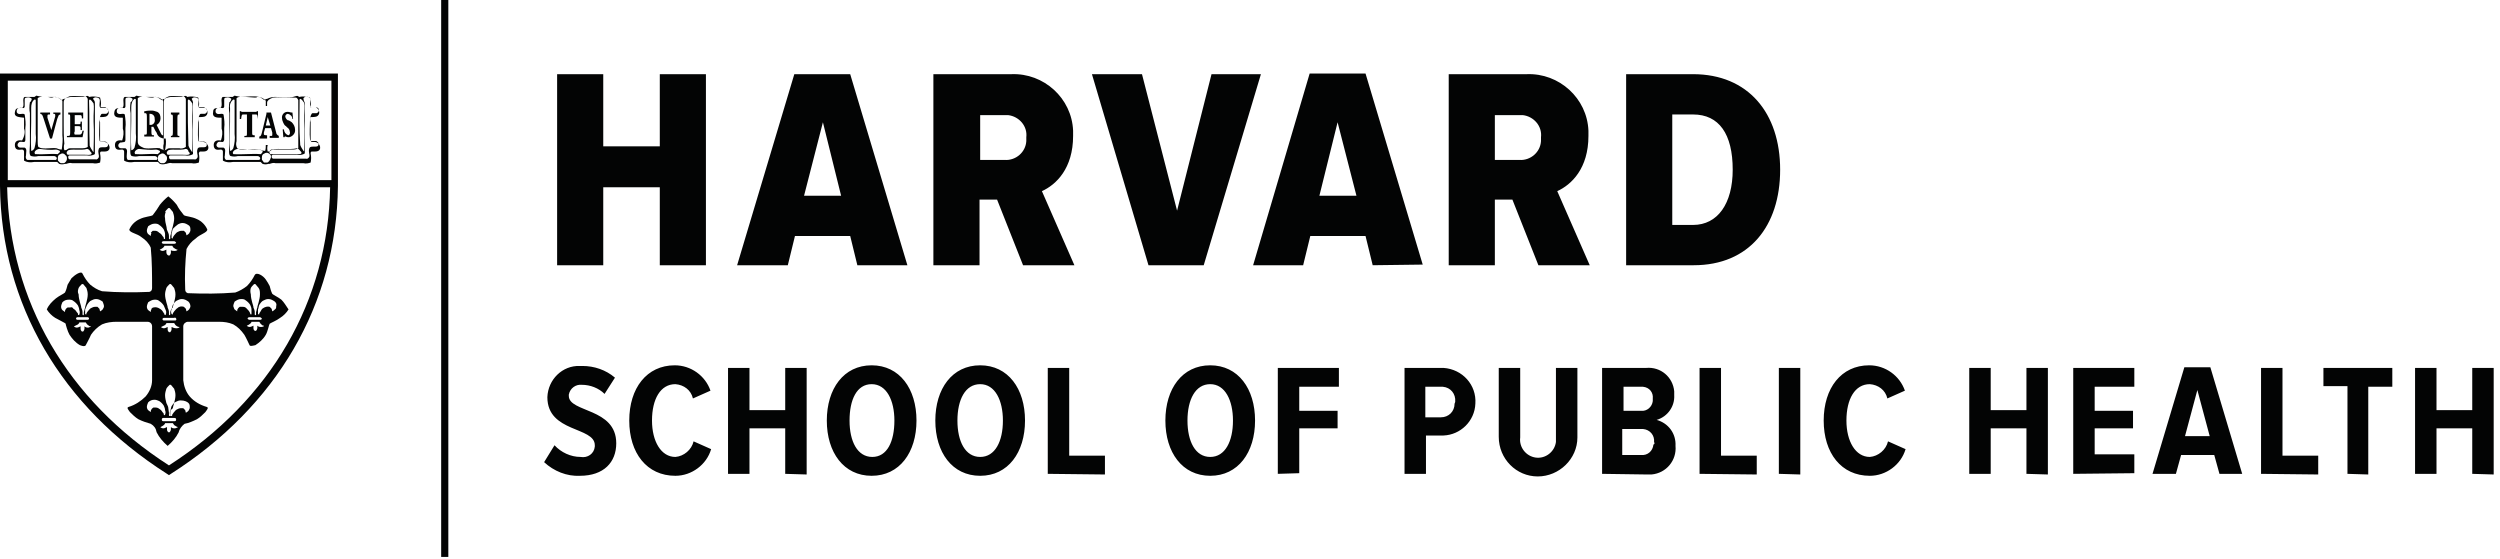 <svg width="170" height="38" viewBox="0 0 170 38" fill="none" xmlns="http://www.w3.org/2000/svg">
<path d="M30.486 37.871H30V23.2V0H30.486V18.162V37.871Z" fill="#030404"/>
<path d="M0 5V12.645C0.088 20.688 4.154 27.625 11.357 32.221L11.489 32.31L11.622 32.221C18.825 27.625 22.891 20.688 22.979 12.645V5H0ZM11.489 31.647C4.552 27.183 0.663 20.467 0.486 12.733H22.449C22.316 20.467 18.427 27.183 11.489 31.647ZM22.537 12.247H0.53V5.486H22.537V12.247ZM1.502 9.552C1.193 9.507 0.972 9.596 1.016 9.949C1.061 10.17 1.193 10.214 1.502 10.17C1.547 10.17 1.635 10.214 1.635 10.303C1.635 10.524 1.635 10.7 1.635 10.921C1.856 11.054 2.077 11.054 2.342 11.01H3.668C3.756 11.01 3.845 11.01 3.889 11.01C3.933 11.054 3.977 11.098 4.021 11.142C4.154 11.187 4.286 11.187 4.419 11.142C4.463 11.142 4.463 11.142 4.507 11.142C4.64 11.098 4.773 11.054 4.905 11.098H6.319C6.496 11.142 6.673 11.098 6.805 11.054C6.849 10.833 6.849 10.656 6.805 10.435C6.805 10.391 6.805 10.303 6.894 10.303C6.982 10.303 7.026 10.303 7.115 10.303C7.557 10.303 7.512 9.905 7.291 9.728C7.07 9.552 6.849 9.773 6.805 9.552V8.314C6.761 8.182 6.761 8.049 6.805 7.961C7.115 7.961 7.291 7.961 7.38 7.74C7.424 7.563 7.336 7.386 7.159 7.298C7.07 7.298 7.07 7.298 6.938 7.298C6.805 7.298 6.849 7.298 6.849 7.254V7.21C6.894 7.033 6.849 6.812 6.805 6.635C6.54 6.547 6.275 6.547 6.054 6.591C5.966 6.458 5.833 6.547 5.656 6.591C5.391 6.591 5.17 6.591 4.905 6.591C4.728 6.591 4.552 6.635 4.375 6.723C4.286 6.723 4.242 6.768 4.198 6.812C4.066 6.723 3.977 6.635 3.8 6.591C3.491 6.591 3.182 6.591 2.872 6.591C2.74 6.547 2.607 6.547 2.475 6.502C2.43 6.547 2.386 6.547 2.342 6.591C2.254 6.591 2.165 6.591 2.077 6.591H1.989C1.9 6.591 1.768 6.591 1.679 6.591C1.458 6.679 1.723 7.21 1.502 7.342C1.193 7.342 1.061 7.342 1.016 7.607C0.928 7.961 1.282 7.961 1.635 8.005C1.635 8.226 1.635 8.491 1.635 8.756C1.723 8.933 1.679 9.242 1.502 9.552C1.547 9.552 1.547 9.552 1.502 9.552ZM3.933 10.48H3.889C3.358 10.435 2.961 10.524 2.386 10.48C2.254 10.303 2.519 10.126 2.696 10.126C3.049 10.17 3.447 10.214 3.8 10.17C3.889 10.17 3.977 10.214 4.066 10.259C4.11 10.391 3.977 10.391 3.933 10.48ZM6.319 6.723C6.408 6.591 6.584 6.591 6.717 6.679L6.761 6.723C6.849 6.856 6.673 7.254 6.849 7.342C6.894 7.342 6.982 7.342 7.026 7.342H7.159C7.203 7.342 7.247 7.342 7.291 7.386C7.38 7.43 7.38 7.563 7.336 7.651C7.291 7.696 7.247 7.74 7.203 7.74C7.07 7.74 7.026 7.74 6.938 7.74C6.849 7.74 6.761 8.005 6.761 8.226C6.761 8.447 6.717 9.154 6.761 9.507C6.761 9.728 7.026 9.596 7.203 9.64C7.247 9.684 7.336 9.728 7.336 9.773C7.424 10.214 6.805 9.861 6.717 10.126C6.629 10.391 6.761 10.524 6.717 10.7C6.673 10.789 6.584 10.877 6.496 10.833H5.745H5.435C5.259 10.833 5.038 10.833 4.728 10.833C4.64 10.789 4.64 10.745 4.64 10.656C4.64 10.612 4.684 10.568 4.728 10.568C4.949 10.568 5.17 10.568 5.435 10.568C5.656 10.568 5.701 10.568 5.921 10.568C6.098 10.612 6.319 10.568 6.452 10.48C6.452 9.861 6.452 9.507 6.452 8.889V7.475C6.452 7.298 6.452 7.165 6.452 6.989C6.452 6.9 6.408 6.812 6.319 6.723C6.319 6.723 6.319 6.679 6.319 6.723ZM6.054 6.856C6.054 6.812 6.054 6.812 6.098 6.768C6.142 6.768 6.187 6.812 6.231 6.856C6.275 6.9 6.319 6.989 6.363 7.033C6.408 7.254 6.363 7.651 6.363 7.872C6.363 7.961 6.363 8.005 6.363 8.093C6.363 8.138 6.363 8.226 6.363 8.27C6.408 8.889 6.363 10.126 6.363 10.259C6.363 10.391 6.363 10.347 6.319 10.303C6.231 10.17 6.142 10.038 6.098 9.905C6.054 8.579 6.098 8.049 6.054 6.856ZM6.142 10.303C6.187 10.347 6.231 10.391 6.231 10.435C6.231 10.568 5.921 10.524 5.789 10.524C5.303 10.524 5.082 10.524 4.596 10.524C4.507 10.435 4.507 10.347 4.596 10.259C4.728 10.082 5.524 10.259 5.921 10.126C6.01 10.126 6.098 10.214 6.142 10.303ZM4.331 8.535C4.331 8.138 4.331 7.828 4.331 7.43C4.331 7.298 4.331 7.121 4.331 6.944C4.331 6.856 4.375 6.768 4.419 6.723C4.507 6.635 4.64 6.591 4.728 6.547C4.994 6.502 5.303 6.547 5.612 6.547C5.656 6.547 5.745 6.547 5.789 6.547C5.877 6.547 5.921 6.635 5.966 6.723C5.966 7.696 5.966 8.845 5.966 9.64C5.966 9.773 5.966 9.861 5.966 9.993C5.833 10.082 5.656 10.082 5.524 10.082C5.391 10.082 5.214 10.082 5.082 10.082C4.949 10.082 4.861 10.082 4.728 10.082C4.684 10.082 4.596 10.126 4.552 10.17C4.507 10.214 4.463 10.214 4.375 10.214C4.331 10.082 4.331 9.905 4.375 9.773C4.331 9.331 4.331 8.8 4.331 8.535ZM4.507 10.612C4.552 10.656 4.552 10.7 4.552 10.789C4.552 10.877 4.507 10.966 4.463 11.01C4.419 11.054 4.375 11.098 4.331 11.098C4.286 11.098 4.242 11.098 4.154 11.098C4.11 11.098 4.066 11.054 4.021 11.01C3.977 10.966 3.933 10.921 3.933 10.877C3.933 10.833 3.933 10.789 3.933 10.745C3.933 10.612 3.977 10.524 4.11 10.48C4.242 10.391 4.375 10.435 4.463 10.568C4.507 10.568 4.507 10.612 4.507 10.612ZM2.563 9.596C2.563 8.8 2.563 7.917 2.563 7.033C2.563 6.9 2.563 6.812 2.563 6.679C2.607 6.635 2.696 6.591 2.784 6.591C2.828 6.591 2.917 6.591 3.005 6.591H3.226C3.314 6.591 3.403 6.635 3.491 6.635C3.535 6.635 3.579 6.635 3.668 6.591C3.889 6.591 4.11 6.679 4.242 6.856C4.242 7.696 4.242 8.535 4.242 9.198C4.286 9.507 4.242 9.861 4.198 10.17C4.066 10.17 3.933 10.126 3.845 10.082C3.535 10.038 3.182 10.126 2.872 10.082C2.784 10.082 2.696 10.038 2.607 9.993C2.563 9.861 2.563 9.728 2.563 9.596ZM2.342 6.768C2.386 6.768 2.43 6.768 2.43 6.812V9.11C2.475 9.419 2.43 9.773 2.342 10.082C2.298 10.17 2.21 10.259 2.121 10.259C2.077 9.507 2.121 8.8 2.121 8.27C2.121 8.182 2.121 8.093 2.121 7.961C2.121 7.961 2.121 7.872 2.121 7.828C2.121 7.784 2.121 7.74 2.121 7.696C2.121 7.563 2.121 7.43 2.121 7.342C2.121 7.121 2.165 6.9 2.342 6.768ZM1.723 9.507C1.723 9.375 1.723 9.242 1.723 9.11V8.712C1.768 8.403 1.723 8.093 1.679 7.784C1.547 7.651 1.282 7.872 1.149 7.651C1.105 7.519 1.149 7.386 1.282 7.342H1.326C1.502 7.298 1.635 7.43 1.679 7.254C1.679 7.077 1.679 6.944 1.679 6.768C1.679 6.679 1.723 6.635 1.812 6.635C1.944 6.591 2.077 6.635 2.165 6.723C2.165 6.768 2.121 6.812 2.121 6.856C2.077 6.9 2.077 6.944 2.033 6.944C1.989 7.21 1.989 7.475 2.033 7.696C2.033 8.226 2.033 8.579 2.033 9.021V9.198C2.033 9.286 2.033 9.331 2.033 9.419C2.033 9.463 2.033 9.507 2.033 9.552C2.033 9.64 2.033 9.684 2.033 9.773C2.033 9.861 2.033 9.861 2.033 9.861C2.033 10.082 1.944 10.568 2.121 10.612C2.298 10.656 2.43 10.656 2.607 10.612H3.668C3.756 10.612 3.8 10.656 3.845 10.7C3.889 10.789 3.845 10.833 3.8 10.877C3.8 10.877 3.8 10.877 3.756 10.877C3.049 10.877 2.563 10.877 1.856 10.877C1.768 10.833 1.723 10.7 1.768 10.568C1.768 10.347 1.856 10.126 1.679 10.038C1.591 10.038 1.458 10.038 1.37 10.038C1.282 10.038 1.193 9.949 1.193 9.861C1.193 9.773 1.237 9.728 1.282 9.684C1.326 9.64 1.37 9.64 1.458 9.64C1.547 9.64 1.723 9.728 1.723 9.507ZM2.74 7.74V7.651H3.403V7.784H3.358C3.27 7.784 3.226 7.784 3.226 7.872C3.226 7.917 3.226 7.961 3.226 8.005L3.491 8.845L3.756 7.917C3.756 7.872 3.756 7.872 3.756 7.828C3.756 7.74 3.712 7.74 3.624 7.74V7.651H4.11V7.784C4.066 7.784 3.977 7.828 3.977 7.872C3.933 7.961 3.933 8.005 3.889 8.093L3.535 9.419H3.403L2.961 8.049C2.872 7.784 2.872 7.784 2.74 7.74ZM16.395 8.093H16.306V7.563H16.395C16.395 7.607 16.439 7.607 16.483 7.607H17.411C17.455 7.607 17.455 7.607 17.455 7.563H17.544V8.093C17.499 7.784 17.499 7.784 17.367 7.784H17.146V8.977C17.146 9.154 17.146 9.198 17.278 9.198H17.323V9.331H16.616V9.242H16.66C16.792 9.242 16.792 9.242 16.792 9.021V7.784H16.571C16.439 7.784 16.439 7.784 16.395 8.093ZM5.612 9.331H4.552V9.242H4.64C4.728 9.242 4.773 9.242 4.773 9.021V8.005C4.773 7.784 4.773 7.784 4.64 7.784V7.651H5.656V8.049H5.568C5.568 7.828 5.524 7.828 5.435 7.828H5.082V8.447H5.347C5.48 8.447 5.48 8.447 5.48 8.27H5.568V8.845H5.48V8.756C5.48 8.624 5.48 8.579 5.347 8.579H5.082V8.933C5.038 9.021 5.038 9.066 5.082 9.154H5.391C5.524 9.154 5.568 9.11 5.612 8.889H5.701L5.612 9.331ZM19.709 8.977C19.709 8.845 19.62 8.712 19.532 8.668L19.444 8.579C19.355 8.535 19.311 8.447 19.267 8.358C19.223 8.27 19.179 8.138 19.179 8.049C19.134 7.828 19.311 7.607 19.532 7.607C19.532 7.607 19.532 7.607 19.576 7.607C19.665 7.607 19.753 7.651 19.841 7.651H19.886L19.93 8.093H19.886C19.886 7.917 19.753 7.784 19.576 7.74C19.488 7.74 19.399 7.828 19.399 7.917C19.399 8.005 19.488 8.137 19.576 8.182H19.62L19.709 8.226L19.841 8.314C19.974 8.447 20.062 8.624 20.062 8.8C20.107 9.065 19.886 9.286 19.665 9.331C19.576 9.331 19.488 9.331 19.444 9.286H19.355C19.355 9.286 19.355 9.286 19.355 9.331H19.267L19.223 8.8H19.311C19.311 8.977 19.444 9.154 19.62 9.198C19.665 9.198 19.753 9.066 19.709 8.977ZM15.025 9.552C14.715 9.507 14.494 9.596 14.539 9.949C14.583 10.17 14.715 10.214 15.025 10.17C15.069 10.17 15.157 10.214 15.157 10.303C15.157 10.524 15.157 10.7 15.157 10.921C15.378 11.054 15.599 11.054 15.864 11.01H17.499C17.588 11.01 17.676 11.01 17.72 11.01C17.765 11.054 17.809 11.098 17.853 11.142C17.985 11.187 18.118 11.187 18.251 11.142C18.295 11.142 18.339 11.142 18.339 11.142C18.471 11.098 18.604 11.054 18.737 11.098H20.637C20.814 11.142 20.99 11.098 21.123 11.054C21.167 10.833 21.167 10.656 21.123 10.435C21.123 10.391 21.123 10.303 21.211 10.303C21.3 10.303 21.344 10.303 21.432 10.303C21.874 10.303 21.83 9.905 21.609 9.728C21.388 9.552 21.167 9.773 21.123 9.552V8.314C21.079 8.182 21.079 8.049 21.123 7.961C21.432 7.961 21.609 7.961 21.697 7.74C21.742 7.563 21.653 7.386 21.477 7.298H21.432C21.344 7.298 21.344 7.298 21.211 7.298C21.079 7.298 21.123 7.298 21.123 7.254V7.21C21.167 7.033 21.123 6.812 21.079 6.635C20.814 6.547 20.549 6.547 20.328 6.591C20.239 6.458 20.107 6.547 19.93 6.591C19.753 6.635 18.958 6.591 18.692 6.591C18.516 6.591 18.339 6.635 18.162 6.723C18.074 6.723 18.03 6.768 17.985 6.812C17.853 6.723 17.765 6.635 17.588 6.591C17.323 6.502 16.704 6.591 16.35 6.591C16.218 6.547 16.085 6.547 15.953 6.502C15.909 6.547 15.864 6.547 15.82 6.591C15.732 6.591 15.643 6.591 15.555 6.591H15.467C15.378 6.591 15.246 6.591 15.157 6.591C14.936 6.679 15.201 7.21 14.98 7.342C14.671 7.342 14.494 7.342 14.494 7.607C14.406 8.005 14.759 8.005 15.069 8.005C15.069 8.226 15.069 8.491 15.069 8.756C15.157 8.977 15.113 9.286 15.025 9.552C14.98 9.552 15.025 9.552 15.025 9.552ZM17.765 10.48C17.765 10.48 17.72 10.48 17.676 10.48C17.146 10.435 16.439 10.524 15.864 10.48C15.732 10.303 16.041 10.126 16.174 10.126C16.66 10.17 17.146 10.214 17.588 10.17C17.676 10.17 17.765 10.214 17.853 10.259C17.897 10.391 17.765 10.391 17.765 10.48ZM18.295 10.966C18.251 11.01 18.206 11.054 18.162 11.054C18.118 11.054 18.074 11.054 17.985 11.054C17.941 11.054 17.897 11.01 17.897 10.966C17.853 10.921 17.809 10.877 17.809 10.833C17.809 10.789 17.809 10.745 17.809 10.7C17.809 10.568 17.853 10.48 17.985 10.435C18.118 10.347 18.251 10.391 18.339 10.48L18.383 10.524C18.427 10.568 18.427 10.612 18.427 10.7C18.383 10.833 18.339 10.921 18.295 10.966ZM20.637 6.679C20.725 6.547 20.902 6.547 21.035 6.635L21.079 6.679C21.167 6.812 20.99 7.21 21.167 7.298C21.211 7.298 21.3 7.298 21.344 7.298H21.477C21.521 7.298 21.565 7.298 21.609 7.342C21.697 7.386 21.697 7.519 21.653 7.607C21.609 7.651 21.565 7.696 21.521 7.696C21.388 7.696 21.344 7.696 21.256 7.696C21.167 7.696 21.079 7.961 21.079 8.182C21.079 8.403 21.035 9.11 21.079 9.463C21.079 9.684 21.344 9.552 21.521 9.596C21.565 9.64 21.653 9.684 21.653 9.728C21.742 10.17 21.123 9.817 21.035 10.082C20.946 10.347 21.079 10.48 21.035 10.656C20.99 10.745 20.902 10.833 20.814 10.789H20.062H19.62H18.56C18.471 10.745 18.471 10.7 18.471 10.612C18.471 10.568 18.516 10.524 18.56 10.524C18.781 10.524 19.267 10.524 19.444 10.524H20.195C20.372 10.568 20.593 10.524 20.725 10.435C20.725 9.817 20.725 9.463 20.725 8.845V7.475C20.725 7.298 20.725 7.165 20.725 6.989C20.681 6.9 20.637 6.812 20.637 6.679C20.593 6.723 20.593 6.679 20.637 6.679ZM20.372 6.812C20.372 6.768 20.372 6.723 20.416 6.723C20.46 6.723 20.504 6.768 20.549 6.812C20.593 6.856 20.637 6.944 20.681 6.989C20.725 7.21 20.681 7.607 20.681 7.828C20.681 7.917 20.681 7.961 20.681 8.049C20.681 8.093 20.681 8.182 20.681 8.226C20.725 8.845 20.681 10.082 20.681 10.214C20.681 10.303 20.681 10.303 20.637 10.259C20.549 10.126 20.46 9.993 20.416 9.861C20.328 8.579 20.372 8.049 20.372 6.812ZM20.416 10.259C20.46 10.303 20.504 10.347 20.504 10.391C20.504 10.524 20.195 10.48 20.062 10.48H18.383C18.295 10.391 18.295 10.303 18.383 10.214C18.516 10.038 19.753 10.214 20.195 10.082C20.328 10.126 20.372 10.214 20.416 10.259ZM16.085 9.596C16.085 8.8 16.085 7.917 16.085 7.033C16.085 6.9 16.085 6.812 16.085 6.679C16.129 6.635 16.218 6.591 16.306 6.591C16.35 6.591 16.439 6.591 16.527 6.591H16.704C16.837 6.591 17.19 6.635 17.323 6.635C17.455 6.635 17.411 6.635 17.499 6.591C17.72 6.591 17.941 6.679 18.074 6.856C18.074 6.944 18.074 7.077 18.074 7.21H18.162C18.162 7.121 18.162 7.077 18.162 6.989C18.162 6.9 18.206 6.856 18.251 6.812C18.339 6.723 18.471 6.679 18.56 6.635C18.825 6.591 19.62 6.635 19.93 6.635C19.974 6.635 20.062 6.635 20.107 6.635C20.195 6.635 20.239 6.723 20.283 6.812C20.283 7.784 20.283 8.933 20.283 9.728C20.283 9.861 20.283 9.949 20.283 10.082C20.151 10.17 19.974 10.17 19.841 10.17C19.665 10.17 19.09 10.17 18.913 10.17C18.781 10.17 18.692 10.17 18.56 10.17C18.516 10.17 18.427 10.214 18.383 10.259C18.339 10.303 18.295 10.303 18.206 10.303C18.162 10.17 18.162 9.993 18.206 9.861H18.074C18.074 9.993 18.074 10.126 18.03 10.259C17.897 10.259 17.765 10.214 17.676 10.17C17.367 10.126 16.704 10.214 16.395 10.17C16.306 10.17 16.218 10.126 16.129 10.082C16.041 9.905 16.041 9.773 16.085 9.596ZM15.864 6.768C15.909 6.768 15.953 6.768 15.953 6.812V9.11C15.997 9.419 15.953 9.773 15.864 10.082C15.82 10.17 15.732 10.259 15.643 10.259C15.599 9.507 15.643 8.8 15.643 8.27C15.643 8.182 15.643 8.093 15.643 7.961C15.643 7.961 15.643 7.872 15.643 7.828C15.643 7.828 15.643 7.74 15.643 7.696C15.643 7.563 15.643 7.43 15.643 7.342C15.599 7.121 15.688 6.9 15.864 6.768ZM15.246 9.507C15.246 9.375 15.246 9.242 15.246 9.11C15.246 8.977 15.246 8.845 15.246 8.712C15.29 8.403 15.246 8.093 15.201 7.784C15.069 7.651 14.804 7.872 14.671 7.651C14.627 7.519 14.671 7.386 14.804 7.342C14.804 7.342 14.848 7.342 14.892 7.342C15.069 7.298 15.201 7.43 15.246 7.254C15.246 7.077 15.246 6.944 15.246 6.768C15.246 6.679 15.29 6.635 15.378 6.635C15.511 6.591 15.643 6.635 15.732 6.723C15.732 6.768 15.688 6.812 15.688 6.856C15.643 6.9 15.643 6.944 15.599 6.944C15.555 7.21 15.555 7.475 15.599 7.696C15.599 8.226 15.599 8.579 15.599 9.021C15.599 9.065 15.599 9.154 15.599 9.198C15.599 9.242 15.599 9.331 15.599 9.419C15.599 9.463 15.599 9.507 15.599 9.552C15.599 9.64 15.599 9.684 15.599 9.773C15.599 9.861 15.599 9.861 15.599 9.861C15.599 10.082 15.511 10.568 15.688 10.612C15.864 10.656 15.997 10.656 16.174 10.612H17.499C17.588 10.612 17.632 10.656 17.676 10.7C17.72 10.789 17.676 10.833 17.632 10.877C17.632 10.877 17.632 10.877 17.588 10.877C16.881 10.877 16.085 10.877 15.378 10.877C15.29 10.833 15.246 10.7 15.29 10.568C15.29 10.347 15.378 10.126 15.201 10.038C15.113 10.038 14.98 10.038 14.892 10.038C14.804 10.038 14.715 9.949 14.715 9.861C14.715 9.817 14.759 9.728 14.804 9.684C14.848 9.64 14.892 9.64 14.98 9.64C15.069 9.64 15.201 9.728 15.246 9.507ZM18.118 9.198C17.941 9.198 17.941 9.154 17.941 9.11C17.941 9.066 17.941 9.021 17.941 9.021L18.03 8.712H18.427L18.516 9.021C18.516 9.065 18.516 9.11 18.516 9.154C18.516 9.198 18.516 9.242 18.471 9.242H18.427H18.339V9.375H18.958V9.242C18.869 9.198 18.781 9.11 18.781 9.021L18.427 7.651H18.118V7.74L17.809 9.021C17.765 9.198 17.72 9.286 17.632 9.286V9.419H18.162V9.198H18.118ZM18.206 7.961L18.383 8.535H18.074L18.206 7.961ZM19.134 20.378C18.913 20.201 18.604 20.069 18.516 19.98C18.427 19.804 18.383 19.627 18.339 19.45C18.251 19.273 18.162 19.141 18.074 19.008C17.897 18.743 17.455 18.478 17.323 18.699C17.19 18.964 17.013 19.229 16.792 19.45C16.571 19.627 16.262 19.804 15.997 19.892C14.936 19.98 13.832 19.98 12.771 19.936C12.638 19.892 12.594 19.804 12.594 19.671C12.55 18.743 12.594 17.815 12.683 16.931C12.815 16.666 13.036 16.401 13.301 16.224C13.611 15.915 14.097 15.827 14.097 15.606C13.964 15.296 13.699 15.031 13.39 14.899C13.036 14.722 12.638 14.722 12.506 14.633C12.329 14.412 12.152 14.192 12.02 13.926C11.843 13.706 11.666 13.529 11.445 13.352C11.224 13.529 11.048 13.706 10.871 13.926C10.738 14.147 10.562 14.412 10.385 14.633C10.252 14.722 9.854 14.722 9.501 14.899C9.192 15.031 8.926 15.296 8.794 15.606C8.794 15.827 9.324 15.871 9.633 16.136C9.899 16.313 10.12 16.534 10.252 16.843C10.341 17.771 10.341 18.699 10.341 19.583C10.341 19.715 10.296 19.804 10.164 19.848C9.103 19.892 7.998 19.892 6.938 19.804C6.629 19.715 6.363 19.539 6.142 19.362C5.921 19.141 5.745 18.876 5.612 18.611C5.524 18.39 5.082 18.699 4.861 18.92C4.773 19.052 4.684 19.229 4.596 19.362C4.552 19.539 4.507 19.715 4.419 19.892C4.331 19.98 4.021 20.113 3.8 20.29C3.535 20.511 3.314 20.732 3.182 21.041C3.314 21.262 3.535 21.483 3.756 21.616C3.977 21.748 4.463 21.969 4.463 22.013C4.463 22.057 4.596 22.544 4.728 22.765C4.905 23.03 5.126 23.295 5.435 23.471C5.656 23.56 5.789 23.56 5.833 23.471C5.877 23.383 6.098 22.985 6.187 22.765C6.363 22.499 6.629 22.234 6.938 22.057C7.247 21.925 7.601 21.881 7.91 21.881C8.44 21.881 9.899 21.881 10.031 21.881C10.208 21.881 10.341 22.013 10.341 22.19C10.341 22.411 10.341 25.637 10.341 25.858C10.341 26.256 10.164 26.653 9.899 26.963C9.589 27.272 9.192 27.537 8.75 27.67C8.573 27.714 8.75 27.89 8.838 28.023C9.015 28.2 9.192 28.377 9.413 28.509C9.678 28.642 9.943 28.73 10.252 28.819C10.473 28.951 10.606 29.128 10.65 29.393C10.827 29.747 11.092 30.056 11.401 30.321C11.71 30.056 11.976 29.747 12.152 29.393C12.197 29.172 12.373 28.951 12.55 28.819C12.815 28.774 13.124 28.642 13.39 28.509C13.611 28.377 13.787 28.2 13.964 28.023C14.053 27.89 14.229 27.714 14.053 27.67C13.611 27.537 13.213 27.316 12.904 26.963C12.638 26.653 12.506 26.256 12.462 25.858C12.462 25.637 12.462 22.411 12.462 22.19C12.462 22.013 12.638 21.881 12.771 21.881C12.904 21.881 14.362 21.881 14.892 21.881C15.246 21.881 15.555 21.925 15.864 22.057C16.174 22.234 16.395 22.455 16.616 22.765C16.748 22.985 16.925 23.383 16.969 23.471C17.013 23.56 17.146 23.516 17.367 23.471C17.632 23.295 17.897 23.074 18.074 22.765C18.206 22.544 18.295 22.057 18.339 22.013C18.383 21.969 18.825 21.792 19.046 21.616C19.267 21.483 19.488 21.262 19.62 21.041C19.444 20.776 19.311 20.555 19.134 20.378ZM5.347 19.583C5.391 19.494 5.48 19.406 5.568 19.318H5.612H5.656C5.745 19.406 5.789 19.494 5.877 19.583C5.921 19.715 5.966 19.848 5.966 20.025C5.966 20.201 5.921 20.378 5.877 20.555C5.833 20.732 5.789 20.82 5.789 20.909C5.745 20.997 5.745 21.129 5.701 21.218C5.701 21.262 5.701 21.35 5.701 21.395L5.656 21.439L5.612 21.395C5.612 21.35 5.612 21.262 5.612 21.218C5.612 21.129 5.568 20.997 5.524 20.909C5.524 20.82 5.48 20.732 5.435 20.555C5.391 20.378 5.347 20.201 5.347 20.025C5.259 19.848 5.303 19.715 5.347 19.583ZM5.966 21.571C6.01 21.571 6.054 21.616 6.054 21.66C6.054 21.704 6.01 21.748 5.966 21.748H5.259C5.214 21.748 5.17 21.704 5.17 21.66C5.17 21.616 5.214 21.571 5.259 21.571H5.966ZM4.773 20.909C4.728 20.909 4.64 20.909 4.596 20.909C4.552 20.953 4.507 20.953 4.463 21.041C4.419 21.085 4.419 21.174 4.419 21.218C4.375 21.174 4.286 21.129 4.242 21.085C4.198 21.041 4.154 20.953 4.154 20.864C4.154 20.776 4.198 20.643 4.242 20.555C4.375 20.422 4.507 20.378 4.684 20.378C4.773 20.378 4.905 20.378 4.994 20.467C5.126 20.555 5.214 20.643 5.303 20.776C5.347 20.864 5.391 20.997 5.391 21.085C5.435 21.174 5.435 21.306 5.391 21.395C5.391 21.439 5.347 21.439 5.303 21.395V21.35C5.303 21.306 5.259 21.262 5.214 21.218C5.17 21.129 5.082 21.041 4.994 20.997C4.949 20.909 4.861 20.864 4.773 20.909ZM6.01 22.278C5.921 22.278 5.833 22.278 5.745 22.19C5.745 22.234 5.745 22.323 5.745 22.367C5.745 22.411 5.701 22.499 5.656 22.544H5.612H5.568C5.524 22.499 5.48 22.455 5.48 22.367C5.48 22.323 5.48 22.234 5.48 22.19C5.391 22.234 5.303 22.278 5.214 22.278C5.126 22.278 4.994 22.19 5.038 22.19C5.126 22.146 5.214 22.102 5.303 22.057C5.347 22.013 5.391 21.969 5.391 21.925H5.833C5.877 21.969 5.877 22.013 5.921 22.057C6.01 22.102 6.054 22.19 6.142 22.19C6.275 22.19 6.142 22.234 6.01 22.278ZM7.07 20.82C7.07 20.909 7.026 20.953 6.982 21.041C6.938 21.085 6.894 21.129 6.805 21.174C6.805 21.129 6.761 21.041 6.761 20.997C6.717 20.953 6.673 20.909 6.629 20.864C6.584 20.864 6.496 20.864 6.452 20.864C6.363 20.864 6.275 20.909 6.187 20.953C6.098 20.997 6.054 21.085 5.966 21.174C5.921 21.218 5.921 21.262 5.877 21.306V21.35C5.877 21.395 5.833 21.395 5.789 21.35C5.789 21.262 5.789 21.129 5.789 21.041C5.833 20.953 5.877 20.82 5.921 20.732C6.01 20.599 6.098 20.467 6.231 20.422C6.319 20.378 6.408 20.334 6.54 20.334C6.717 20.334 6.849 20.422 6.982 20.511C7.026 20.643 7.07 20.732 7.07 20.82ZM12.108 15.252C12.197 15.208 12.285 15.164 12.418 15.164C12.594 15.164 12.727 15.252 12.859 15.341C12.948 15.429 12.948 15.517 12.948 15.65C12.948 15.738 12.904 15.782 12.859 15.871C12.815 15.915 12.771 15.959 12.683 16.003C12.683 15.959 12.638 15.871 12.638 15.827C12.594 15.782 12.55 15.738 12.506 15.694C12.462 15.694 12.373 15.694 12.329 15.694C12.241 15.694 12.152 15.738 12.064 15.782C11.976 15.827 11.931 15.915 11.843 16.003C11.799 16.048 11.799 16.092 11.755 16.136V16.18C11.755 16.224 11.71 16.224 11.666 16.18C11.666 16.092 11.666 15.959 11.666 15.871C11.71 15.782 11.71 15.65 11.755 15.562C11.843 15.473 11.976 15.341 12.108 15.252ZM11.578 28.067C11.578 28.111 11.578 28.2 11.578 28.244C11.578 28.288 11.534 28.288 11.534 28.288C11.489 28.288 11.489 28.244 11.489 28.244C11.489 28.2 11.489 28.111 11.489 28.067C11.489 27.979 11.445 27.846 11.445 27.758C11.445 27.67 11.401 27.581 11.313 27.404C11.268 27.228 11.224 27.051 11.224 26.874C11.224 26.742 11.268 26.565 11.313 26.432C11.357 26.344 11.445 26.256 11.534 26.167H11.578H11.622C11.71 26.256 11.755 26.344 11.843 26.432C11.887 26.565 11.931 26.697 11.931 26.874C11.931 27.051 11.887 27.228 11.843 27.404C11.799 27.581 11.755 27.67 11.755 27.758C11.622 27.846 11.578 27.935 11.578 28.067ZM11.843 28.421C11.887 28.421 11.976 28.421 11.976 28.509C11.976 28.553 11.976 28.642 11.887 28.642H11.843H11.136C11.092 28.642 11.003 28.642 11.003 28.553C11.003 28.509 11.003 28.421 11.092 28.421H11.136H11.843ZM11.666 22.234C11.666 22.278 11.666 22.367 11.666 22.411C11.666 22.455 11.622 22.544 11.578 22.588H11.534H11.489C11.445 22.544 11.401 22.499 11.401 22.411C11.401 22.367 11.401 22.278 11.401 22.234C11.313 22.278 11.224 22.323 11.136 22.323C11.048 22.323 10.915 22.234 10.959 22.234C11.048 22.19 11.136 22.146 11.224 22.102C11.268 22.057 11.313 22.013 11.313 21.969H11.843C11.887 22.013 11.887 22.057 11.931 22.102C12.02 22.19 12.108 22.234 12.197 22.234C12.241 22.234 12.152 22.323 12.02 22.323C11.843 22.323 11.755 22.278 11.666 22.234ZM11.843 21.792H11.136C11.092 21.792 11.048 21.748 11.048 21.704C11.048 21.66 11.092 21.616 11.136 21.616H11.843C11.887 21.571 11.976 21.616 11.976 21.66C12.02 21.704 11.976 21.792 11.931 21.792C11.931 21.792 11.887 21.792 11.843 21.792ZM11.578 21.218C11.578 21.262 11.578 21.35 11.578 21.395L11.534 21.439L11.489 21.395C11.489 21.35 11.489 21.262 11.489 21.218C11.489 21.129 11.445 20.997 11.401 20.909C11.401 20.82 11.357 20.732 11.313 20.555C11.268 20.378 11.224 20.201 11.224 20.025C11.224 19.892 11.268 19.715 11.313 19.583C11.357 19.494 11.445 19.406 11.534 19.318H11.578H11.622C11.71 19.406 11.755 19.494 11.843 19.583C11.887 19.715 11.931 19.848 11.931 20.025C11.931 20.201 11.887 20.378 11.843 20.555C11.799 20.732 11.755 20.82 11.755 20.909C11.622 20.997 11.622 21.085 11.578 21.218ZM11.622 17.02C11.622 17.064 11.622 17.152 11.622 17.197C11.622 17.241 11.578 17.329 11.534 17.373H11.489H11.445C11.357 17.329 11.313 17.241 11.313 17.152C11.313 17.108 11.313 17.02 11.313 16.976C11.224 17.02 11.136 17.064 11.048 17.064C10.959 17.064 10.827 16.976 10.871 16.976C10.959 16.931 11.048 16.887 11.092 16.843C11.136 16.799 11.18 16.755 11.18 16.71H11.71C11.755 16.755 11.755 16.799 11.799 16.843C11.887 16.887 11.976 16.976 12.064 16.976C12.108 16.976 12.02 17.064 11.887 17.064C11.799 17.064 11.71 17.064 11.622 17.02ZM11.003 16.489C11.003 16.445 11.048 16.401 11.136 16.401H11.843C11.887 16.401 11.931 16.445 11.976 16.489C11.976 16.534 11.931 16.578 11.843 16.578H11.136C11.048 16.578 11.003 16.534 11.003 16.489C11.003 16.489 11.003 16.445 11.003 16.489ZM11.224 14.412C11.268 14.324 11.357 14.236 11.445 14.147H11.489H11.534C11.622 14.236 11.666 14.324 11.755 14.412C11.799 14.545 11.843 14.678 11.843 14.854C11.843 15.031 11.799 15.208 11.755 15.385C11.71 15.562 11.666 15.65 11.666 15.738C11.622 15.827 11.622 15.959 11.578 16.048C11.578 16.092 11.578 16.136 11.578 16.224C11.578 16.268 11.534 16.268 11.534 16.268L11.489 16.224C11.489 16.18 11.489 16.092 11.489 16.048C11.489 16.003 11.489 15.915 11.401 15.738C11.313 15.562 11.357 15.562 11.313 15.385C11.268 15.208 11.224 15.031 11.224 14.854C11.18 14.678 11.224 14.545 11.268 14.412H11.224ZM10.296 15.871C10.252 15.915 10.252 16.003 10.252 16.048C10.208 16.003 10.12 15.959 10.075 15.915C10.031 15.871 9.987 15.782 9.987 15.694C9.987 15.606 10.031 15.473 10.075 15.385C10.208 15.296 10.341 15.208 10.517 15.208C10.606 15.208 10.738 15.208 10.827 15.296C10.959 15.385 11.048 15.473 11.136 15.606C11.18 15.694 11.224 15.827 11.224 15.915C11.224 16.003 11.224 16.136 11.224 16.224C11.224 16.268 11.18 16.268 11.136 16.224V16.18C11.136 16.136 11.092 16.092 11.048 16.048C11.003 15.959 10.915 15.871 10.827 15.827C10.738 15.738 10.65 15.694 10.562 15.694C10.517 15.694 10.429 15.694 10.385 15.694C10.341 15.738 10.296 15.782 10.252 15.827L10.296 15.871ZM10.296 21.041C10.252 21.085 10.252 21.174 10.252 21.218C10.208 21.174 10.12 21.129 10.075 21.085C10.031 21.041 9.987 20.953 9.987 20.864C9.987 20.776 10.031 20.643 10.075 20.555C10.208 20.467 10.341 20.378 10.517 20.378C10.606 20.378 10.738 20.378 10.827 20.467C10.959 20.555 11.048 20.643 11.136 20.776C11.18 20.864 11.224 20.997 11.268 21.085C11.313 21.174 11.313 21.306 11.268 21.395C11.268 21.439 11.224 21.439 11.18 21.395V21.35C11.136 21.306 11.136 21.262 11.092 21.218C11.048 21.129 10.959 21.041 10.871 20.997C10.738 20.909 10.606 20.864 10.429 20.909C10.385 20.909 10.341 20.953 10.296 20.997V21.041ZM10.606 27.714C10.562 27.714 10.473 27.714 10.429 27.714C10.385 27.758 10.341 27.758 10.296 27.846C10.252 27.89 10.252 27.979 10.252 28.023C10.208 27.979 10.12 27.935 10.075 27.891C10.031 27.846 9.987 27.758 9.987 27.67C9.987 27.581 10.031 27.449 10.075 27.36C10.208 27.228 10.341 27.183 10.517 27.183C10.606 27.183 10.738 27.228 10.827 27.272C10.959 27.36 11.048 27.449 11.136 27.581C11.18 27.67 11.224 27.802 11.224 27.891C11.268 27.979 11.268 28.111 11.224 28.2C11.224 28.244 11.18 28.244 11.136 28.2V28.156C11.136 28.111 11.092 28.067 11.048 28.023C11.003 27.935 10.915 27.846 10.827 27.802C10.782 27.758 10.694 27.714 10.606 27.714ZM11.887 29.128C11.799 29.128 11.71 29.128 11.622 29.04C11.622 29.084 11.622 29.172 11.622 29.216C11.622 29.26 11.578 29.349 11.534 29.393H11.489H11.445C11.401 29.349 11.357 29.305 11.357 29.216C11.357 29.172 11.357 29.084 11.357 29.04C11.268 29.084 11.18 29.128 11.092 29.128C11.003 29.128 10.871 29.04 10.915 29.04C11.003 28.995 11.092 28.951 11.136 28.907C11.18 28.863 11.224 28.819 11.224 28.774H11.755C11.799 28.819 11.799 28.863 11.843 28.907C11.931 28.951 12.02 29.04 12.108 29.04C12.108 29.04 11.976 29.128 11.887 29.128ZM12.815 27.404C12.904 27.493 12.904 27.581 12.904 27.714C12.904 27.802 12.859 27.846 12.815 27.935C12.771 27.979 12.727 28.023 12.638 28.067C12.638 28.023 12.594 27.935 12.594 27.891C12.55 27.846 12.506 27.802 12.462 27.758C12.418 27.758 12.329 27.758 12.285 27.758C12.197 27.758 12.108 27.802 12.02 27.846C11.931 27.89 11.887 27.979 11.799 28.067C11.755 28.111 11.755 28.156 11.71 28.2V28.244C11.71 28.288 11.666 28.288 11.622 28.288C11.622 28.288 11.578 28.288 11.578 28.244C11.534 28.156 11.534 28.023 11.578 27.935C11.622 27.846 11.622 27.714 11.666 27.625C11.755 27.493 11.843 27.36 11.976 27.316C12.064 27.272 12.152 27.228 12.285 27.228C12.55 27.228 12.727 27.316 12.815 27.404ZM12.948 20.82C12.948 20.909 12.904 20.953 12.859 21.041C12.815 21.085 12.771 21.129 12.683 21.174C12.683 21.129 12.638 21.041 12.638 20.997C12.594 20.953 12.55 20.909 12.506 20.864C12.373 20.82 12.197 20.82 12.064 20.953C11.976 20.997 11.931 21.085 11.843 21.174C11.799 21.218 11.799 21.262 11.755 21.306V21.35C11.755 21.395 11.71 21.395 11.666 21.35C11.622 21.262 11.622 21.129 11.666 21.041C11.71 20.953 11.71 20.82 11.755 20.732C11.843 20.599 11.931 20.467 12.064 20.422C12.152 20.378 12.241 20.334 12.373 20.334C12.55 20.334 12.683 20.422 12.815 20.511C12.904 20.599 12.948 20.732 12.948 20.82ZM17.057 19.583C17.102 19.494 17.19 19.406 17.278 19.318H17.323H17.367C17.455 19.406 17.499 19.494 17.588 19.583C17.676 19.715 17.676 19.848 17.676 20.025C17.676 20.201 17.632 20.378 17.588 20.555C17.544 20.732 17.499 20.82 17.499 20.909C17.455 20.997 17.455 21.129 17.411 21.218C17.411 21.262 17.411 21.35 17.411 21.395L17.367 21.439L17.323 21.395C17.323 21.35 17.323 21.262 17.323 21.218C17.323 21.129 17.278 20.997 17.234 20.909C17.234 20.82 17.19 20.732 17.146 20.555C17.102 20.378 17.057 20.201 17.057 20.025C17.013 19.848 17.013 19.715 17.057 19.583ZM17.676 21.571C17.72 21.571 17.765 21.616 17.809 21.66C17.809 21.704 17.765 21.748 17.676 21.748H16.969C16.925 21.748 16.837 21.704 16.837 21.66C16.837 21.616 16.881 21.571 16.969 21.571H17.676ZM16.483 20.864C16.439 20.864 16.35 20.864 16.306 20.864C16.262 20.909 16.218 20.909 16.174 20.997C16.129 21.041 16.129 21.129 16.129 21.174C16.085 21.129 15.997 21.085 15.953 21.041C15.909 20.997 15.909 20.909 15.864 20.82C15.864 20.732 15.909 20.599 15.953 20.511C16.085 20.422 16.218 20.334 16.395 20.334C16.483 20.334 16.616 20.334 16.704 20.422C16.837 20.511 16.925 20.599 17.013 20.732C17.057 20.82 17.102 20.953 17.102 21.041C17.102 21.129 17.102 21.262 17.102 21.35C17.102 21.395 17.057 21.395 17.013 21.35V21.306C16.969 21.174 16.837 21.041 16.748 20.953C16.66 20.864 16.571 20.864 16.483 20.864ZM17.765 22.234C17.676 22.234 17.588 22.234 17.499 22.146C17.499 22.19 17.499 22.278 17.499 22.323C17.499 22.367 17.455 22.455 17.411 22.499H17.367H17.323C17.278 22.455 17.234 22.411 17.234 22.323C17.234 22.278 17.234 22.19 17.234 22.146C17.146 22.19 17.057 22.234 16.969 22.234C16.881 22.234 16.748 22.146 16.792 22.146C16.881 22.102 16.969 22.057 17.013 22.013C17.057 21.969 17.102 21.925 17.102 21.881H17.632C17.676 21.925 17.676 21.969 17.72 22.013C17.809 22.102 17.853 22.146 17.941 22.146C17.985 22.19 17.853 22.234 17.765 22.234ZM18.692 21.041C18.648 21.085 18.604 21.129 18.516 21.174C18.516 21.129 18.471 21.041 18.471 20.997C18.427 20.953 18.383 20.909 18.339 20.864C18.206 20.82 18.03 20.864 17.897 20.953C17.809 20.997 17.765 21.085 17.72 21.174C17.676 21.218 17.676 21.262 17.632 21.306V21.35C17.632 21.395 17.588 21.395 17.544 21.35C17.544 21.262 17.544 21.129 17.544 21.041C17.588 20.953 17.588 20.82 17.632 20.732C17.72 20.599 17.809 20.467 17.941 20.422C18.03 20.378 18.118 20.334 18.251 20.334C18.427 20.334 18.56 20.422 18.692 20.511C18.781 20.599 18.825 20.688 18.781 20.82C18.781 20.909 18.781 20.997 18.692 21.041ZM8.308 9.552C7.998 9.507 7.777 9.596 7.822 9.949C7.866 10.17 7.998 10.214 8.308 10.17C8.352 10.17 8.44 10.214 8.44 10.303C8.44 10.524 8.44 10.7 8.44 10.921C8.661 11.054 8.882 11.054 9.147 11.01H10.517C10.606 11.01 10.694 11.01 10.738 11.01C10.782 11.054 10.827 11.098 10.871 11.142C11.003 11.187 11.136 11.187 11.268 11.142H11.313C11.445 11.098 11.578 11.054 11.71 11.098H13.036C13.213 11.142 13.39 11.098 13.522 11.054C13.566 10.833 13.566 10.656 13.522 10.435C13.522 10.391 13.566 10.303 13.611 10.303C13.699 10.303 13.743 10.303 13.832 10.303C14.274 10.303 14.229 9.905 14.008 9.728C13.787 9.552 13.566 9.773 13.522 9.552V8.314C13.478 8.182 13.478 8.049 13.522 7.961C13.832 7.961 14.008 7.961 14.097 7.74C14.141 7.563 14.053 7.386 13.876 7.298H13.832C13.743 7.298 13.743 7.298 13.611 7.298C13.522 7.298 13.522 7.298 13.522 7.254V7.21C13.566 7.033 13.522 6.812 13.478 6.635C13.213 6.547 12.948 6.547 12.727 6.591C12.638 6.458 12.506 6.547 12.329 6.591C12.108 6.591 11.931 6.591 11.71 6.591C11.534 6.591 11.357 6.635 11.18 6.723C11.092 6.723 11.048 6.768 11.003 6.812C10.871 6.723 10.782 6.635 10.606 6.591C10.296 6.591 9.987 6.591 9.678 6.591C9.545 6.547 9.413 6.547 9.28 6.502C9.236 6.547 9.192 6.547 9.147 6.591C9.059 6.591 8.971 6.591 8.882 6.591H8.794C8.705 6.591 8.573 6.591 8.485 6.591C8.264 6.679 8.529 7.21 8.308 7.342C7.998 7.342 7.822 7.342 7.777 7.607C7.689 8.005 8.043 8.005 8.352 8.005C8.352 8.226 8.352 8.491 8.352 8.756C8.44 8.977 8.396 9.286 8.308 9.552ZM10.738 10.48H10.694C10.164 10.435 9.766 10.524 9.192 10.48C9.059 10.303 9.324 10.126 9.457 10.126C9.854 10.17 10.208 10.214 10.606 10.17C10.694 10.17 10.782 10.214 10.871 10.259C10.915 10.391 10.782 10.391 10.738 10.48ZM13.036 6.723C13.124 6.591 13.301 6.591 13.434 6.679L13.478 6.723C13.566 6.856 13.39 7.254 13.566 7.342C13.611 7.342 13.699 7.342 13.743 7.342H13.876C13.92 7.342 13.964 7.342 14.008 7.386C14.097 7.43 14.097 7.563 14.053 7.651C14.008 7.696 13.964 7.74 13.92 7.74C13.787 7.74 13.743 7.74 13.655 7.74C13.566 7.74 13.478 8.005 13.478 8.226C13.478 8.447 13.434 9.154 13.478 9.507C13.478 9.728 13.743 9.596 13.92 9.64C14.008 9.684 14.053 9.728 14.053 9.773C14.141 10.214 13.522 9.861 13.434 10.126C13.345 10.391 13.478 10.524 13.434 10.7C13.39 10.789 13.301 10.877 13.213 10.833H12.462H12.152C11.931 10.833 11.843 10.833 11.578 10.833C11.489 10.789 11.489 10.7 11.489 10.656C11.489 10.612 11.534 10.568 11.578 10.568C11.755 10.568 11.931 10.568 12.108 10.568C12.329 10.568 12.373 10.568 12.594 10.568C12.771 10.612 12.992 10.568 13.124 10.48C13.124 9.861 13.124 9.507 13.124 8.889V7.475C13.124 7.298 13.124 7.165 13.124 6.989C13.124 6.9 13.08 6.812 13.036 6.723C12.992 6.723 12.992 6.679 13.036 6.723ZM12.771 6.856C12.771 6.812 12.771 6.812 12.815 6.768C12.859 6.768 12.904 6.812 12.948 6.856C12.992 6.9 13.036 6.989 13.08 7.033C13.124 7.254 13.08 7.651 13.08 7.872C13.08 7.961 13.08 8.005 13.08 8.093C13.08 8.138 13.08 8.226 13.08 8.27C13.124 8.889 13.08 10.126 13.08 10.259C13.08 10.391 13.08 10.347 13.036 10.303C12.948 10.17 12.859 10.038 12.815 9.905C12.771 8.579 12.771 8.049 12.771 6.856ZM12.815 10.303C12.859 10.347 12.904 10.391 12.904 10.435C12.904 10.568 12.594 10.524 12.462 10.524C11.976 10.524 11.931 10.524 11.401 10.524C11.313 10.435 11.313 10.347 11.401 10.259C11.534 10.082 12.197 10.259 12.638 10.126C12.727 10.126 12.815 10.214 12.815 10.303ZM11.136 8.535C11.136 8.138 11.136 7.828 11.136 7.43C11.136 7.298 11.136 7.121 11.136 6.944C11.136 6.856 11.18 6.768 11.18 6.723C11.268 6.635 11.401 6.591 11.489 6.547C11.755 6.502 11.976 6.547 12.285 6.547C12.329 6.547 12.418 6.547 12.462 6.547C12.55 6.547 12.594 6.635 12.638 6.723C12.638 7.696 12.638 8.845 12.638 9.64C12.638 9.773 12.638 9.861 12.638 9.993C12.506 10.082 12.329 10.126 12.197 10.082C12.064 10.082 11.976 10.082 11.843 10.082C11.71 10.082 11.622 10.082 11.489 10.082C11.445 10.082 11.357 10.126 11.313 10.17C11.268 10.214 11.224 10.214 11.136 10.214C11.092 10.082 11.092 9.905 11.136 9.773C11.136 9.331 11.136 8.8 11.136 8.535ZM11.313 10.612C11.357 10.656 11.357 10.7 11.357 10.789C11.357 10.877 11.313 10.966 11.268 11.01C11.224 11.054 11.18 11.098 11.136 11.098C11.092 11.098 11.048 11.098 10.959 11.098C10.915 11.098 10.871 11.054 10.827 11.01C10.782 10.966 10.738 10.921 10.738 10.877C10.738 10.833 10.738 10.789 10.738 10.745C10.738 10.612 10.782 10.524 10.915 10.48C11.048 10.391 11.18 10.435 11.268 10.568C11.313 10.568 11.313 10.612 11.313 10.612ZM9.368 9.596C9.368 8.8 9.368 7.917 9.368 7.033C9.368 6.9 9.368 6.812 9.368 6.679C9.413 6.635 9.501 6.591 9.589 6.591C9.633 6.591 9.722 6.591 9.81 6.591H9.899C10.031 6.591 10.164 6.635 10.341 6.635C10.385 6.635 10.429 6.635 10.517 6.591C10.738 6.591 10.959 6.679 11.092 6.856C11.092 7.696 11.092 8.535 11.092 9.198H11.048C11.003 9.198 11.003 9.154 10.959 9.11C10.915 9.021 10.871 8.933 10.827 8.845L10.782 8.756C10.738 8.668 10.694 8.579 10.65 8.491C10.827 8.403 10.915 8.226 10.915 8.049C10.915 7.872 10.871 7.696 10.694 7.607C10.562 7.563 10.429 7.519 10.341 7.519C10.164 7.519 10.031 7.519 9.854 7.563H9.81V7.696H9.854C9.943 7.696 9.987 7.696 9.987 7.917V8.933C9.987 9.154 9.987 9.154 9.854 9.154H9.81V9.286H10.473V9.198H10.429C10.341 9.198 10.296 9.198 10.296 8.977V8.624H10.429C10.473 8.712 10.517 8.8 10.562 8.889L10.65 9.021C10.694 9.154 10.738 9.242 10.871 9.331C10.959 9.375 11.048 9.419 11.18 9.419H11.268C11.313 9.684 11.268 9.949 11.224 10.214C11.092 10.17 10.959 10.17 10.871 10.082C10.562 10.038 10.164 10.126 9.899 10.082C9.81 10.082 9.722 10.038 9.633 9.993C9.368 9.861 9.368 9.728 9.368 9.596ZM10.517 8.093C10.562 8.27 10.473 8.447 10.296 8.491C10.252 8.491 10.208 8.491 10.164 8.491V7.74H10.208C10.385 7.74 10.517 7.872 10.517 8.049V8.093ZM9.147 6.723C9.192 6.723 9.236 6.723 9.236 6.768V9.066C9.28 9.375 9.236 9.728 9.147 10.038C9.103 10.126 9.015 10.214 8.926 10.214C8.882 9.463 8.926 8.756 8.926 8.226C8.926 8.137 8.926 8.049 8.926 7.917C8.926 7.917 8.926 7.828 8.926 7.784C8.926 7.784 8.926 7.696 8.926 7.651C8.926 7.519 8.926 7.386 8.926 7.298C8.926 7.077 8.971 6.856 9.147 6.723ZM8.529 9.507C8.529 9.375 8.529 9.242 8.529 9.11C8.529 8.977 8.529 8.845 8.529 8.712C8.573 8.403 8.529 8.093 8.485 7.784C8.352 7.651 8.087 7.872 7.954 7.651C7.91 7.519 7.954 7.386 8.087 7.342C8.087 7.342 8.131 7.342 8.175 7.342C8.352 7.298 8.485 7.43 8.529 7.254C8.529 7.077 8.529 6.944 8.529 6.768C8.529 6.679 8.573 6.635 8.661 6.635C8.794 6.591 8.926 6.635 9.015 6.723C9.015 6.723 9.015 6.812 8.971 6.856C8.926 6.9 8.926 6.944 8.882 6.944C8.838 7.21 8.838 7.475 8.882 7.696C8.882 8.226 8.882 8.579 8.882 9.021V9.198C8.882 9.286 8.882 9.331 8.882 9.419C8.882 9.463 8.882 9.507 8.882 9.552C8.882 9.64 8.882 9.684 8.882 9.773C8.882 9.861 8.882 9.861 8.882 9.861C8.882 10.082 8.794 10.568 8.971 10.612C9.147 10.656 9.28 10.656 9.457 10.612H10.517C10.606 10.612 10.65 10.656 10.694 10.7C10.738 10.789 10.694 10.833 10.65 10.877C10.65 10.877 10.65 10.877 10.606 10.877C9.899 10.877 9.413 10.877 8.705 10.877C8.617 10.833 8.617 10.7 8.617 10.612C8.617 10.391 8.705 10.17 8.529 10.082C8.44 10.082 8.308 10.082 8.219 10.082C8.131 10.082 8.043 9.993 8.043 9.905C8.043 9.817 8.087 9.773 8.131 9.728C8.175 9.684 8.219 9.684 8.308 9.684C8.352 9.64 8.529 9.728 8.529 9.507ZM12.197 9.331H11.622V9.242C11.71 9.242 11.755 9.242 11.755 9.021V8.005C11.755 7.828 11.755 7.784 11.622 7.784V7.651H12.197V7.784C12.108 7.784 12.064 7.784 12.064 8.005V9.021C12.064 9.242 12.064 9.242 12.197 9.242V9.375V9.331Z" fill="#030404"/>
<path d="M44.866 18.036V12.733H41.021V18.036H37.884V5.044H41.021V9.949H44.866V5.044H48.003V18.036H44.866ZM58.3 18.036L57.814 16.048H54.057L53.571 18.036H50.124L54.013 5.044H57.814L61.702 18.036H58.3ZM55.958 8.314L54.676 13.308H57.195L55.958 8.314ZM69.568 18.036L67.801 13.573H66.608V18.036H63.47V5.044H68.773C70.982 4.956 72.882 6.679 72.971 8.889C72.971 9.021 72.971 9.154 72.971 9.242C72.971 11.452 71.822 12.556 70.85 12.998L73.059 18.036H69.568ZM69.789 9.331C69.878 8.579 69.303 7.917 68.552 7.828C68.463 7.828 68.419 7.828 68.331 7.828H66.652V10.877H68.331C69.082 10.921 69.745 10.347 69.789 9.596C69.789 9.463 69.789 9.375 69.789 9.331ZM78.097 18.036L74.252 5.044H77.655L80.041 14.324L82.383 5.044H85.742L81.853 18.036H78.097ZM93.343 18.036L92.856 16.048H89.1L88.614 18.036H85.212L89.056 5H92.856L96.745 17.992L93.343 18.036ZM90.956 8.314L89.719 13.308H92.238L90.956 8.314ZM104.611 18.036L102.843 13.573H101.65V18.036H98.513V5.044H103.816C106.025 4.956 107.925 6.679 108.014 8.889C108.014 9.021 108.014 9.154 108.014 9.242C108.014 11.452 106.865 12.556 105.893 12.998L108.102 18.036H104.611ZM104.788 9.331C104.876 8.579 104.302 7.917 103.551 7.828C103.462 7.828 103.418 7.828 103.33 7.828H101.65V10.877H103.33C104.081 10.921 104.744 10.347 104.788 9.596C104.788 9.463 104.788 9.375 104.788 9.331ZM110.577 18.036V5.044H115.128C118.885 5.044 121.05 7.696 121.05 11.54C121.05 15.385 118.929 18.036 115.173 18.036H110.577ZM117.824 11.54C117.824 9.11 116.896 7.784 115.128 7.784H113.714V15.296H115.128C116.808 15.296 117.824 13.838 117.824 11.54ZM37 31.426L37.707 30.277C38.149 30.763 38.812 31.072 39.475 31.072C39.961 31.161 40.403 30.851 40.447 30.365C40.447 30.321 40.447 30.277 40.447 30.277C40.447 28.995 37.221 29.437 37.221 27.007C37.265 25.814 38.237 24.841 39.431 24.886C39.475 24.886 39.519 24.886 39.607 24.886C40.403 24.886 41.198 25.151 41.817 25.681L41.11 26.786C40.712 26.388 40.138 26.167 39.563 26.167C39.165 26.123 38.768 26.388 38.679 26.83C38.679 26.874 38.679 26.874 38.679 26.918C38.679 28.067 41.905 27.714 41.905 30.144C41.905 31.426 41.066 32.354 39.431 32.354C38.547 32.398 37.663 32.044 37 31.426ZM42.789 28.598C42.789 26.388 43.982 24.841 45.882 24.841C46.987 24.841 47.959 25.549 48.313 26.565L47.12 27.095C46.987 26.521 46.501 26.167 45.926 26.123C44.91 26.123 44.336 27.139 44.336 28.598C44.336 30.012 44.954 31.072 45.926 31.072C46.501 31.028 47.031 30.586 47.164 30.012L48.357 30.542C48.048 31.602 47.031 32.354 45.926 32.354C43.982 32.354 42.789 30.807 42.789 28.598ZM53.395 32.221V29.128H50.964V32.221H49.506V25.018H50.964V27.891H53.395V25.018H54.853V32.265L53.395 32.221ZM56.223 28.598C56.223 26.432 57.372 24.841 59.272 24.841C61.172 24.841 62.321 26.432 62.321 28.598C62.321 30.763 61.172 32.354 59.272 32.354C57.372 32.354 56.223 30.763 56.223 28.598ZM60.819 28.598C60.819 27.228 60.288 26.123 59.272 26.123C58.255 26.123 57.769 27.183 57.769 28.598C57.769 30.012 58.3 31.072 59.316 31.072C60.333 31.072 60.819 30.012 60.819 28.598ZM63.602 28.598C63.602 26.432 64.751 24.841 66.652 24.841C68.552 24.841 69.701 26.432 69.701 28.598C69.701 30.763 68.552 32.354 66.652 32.354C64.751 32.354 63.602 30.763 63.602 28.598ZM68.198 28.598C68.198 27.228 67.668 26.123 66.652 26.123C65.635 26.123 65.105 27.183 65.105 28.598C65.105 30.012 65.635 31.072 66.652 31.072C67.668 31.072 68.198 30.012 68.198 28.598ZM71.248 32.221V25.018H72.706V30.984H75.136V32.265L71.248 32.221ZM79.246 28.598C79.246 26.432 80.395 24.841 82.295 24.841C84.195 24.841 85.344 26.432 85.344 28.598C85.344 30.763 84.195 32.354 82.295 32.354C80.395 32.354 79.246 30.763 79.246 28.598ZM83.842 28.598C83.842 27.228 83.311 26.123 82.295 26.123C81.279 26.123 80.748 27.183 80.748 28.598C80.748 30.012 81.279 31.072 82.295 31.072C83.311 31.072 83.842 30.012 83.842 28.598ZM86.891 32.221V25.018H91.045V26.3H88.349V27.935H90.956V29.128H88.349V32.177L86.891 32.221ZM95.508 32.221V25.018H98.159C99.441 25.107 100.413 26.167 100.325 27.449C100.28 28.642 99.308 29.57 98.159 29.614H96.966V32.221H95.508ZM98.955 27.316C98.999 26.786 98.645 26.344 98.115 26.3C98.071 26.3 98.027 26.3 97.983 26.3H96.922V28.377H97.983C98.513 28.377 98.911 27.979 98.911 27.449C98.955 27.36 98.955 27.316 98.955 27.316ZM101.915 29.702V25.018H103.374V29.747C103.285 30.409 103.771 31.028 104.434 31.116C105.097 31.205 105.716 30.719 105.804 30.056C105.804 29.968 105.804 29.835 105.804 29.747V25.018H107.263V29.747C107.263 31.205 106.025 32.398 104.567 32.398C103.109 32.398 101.915 31.205 101.915 29.702ZM108.942 32.221V25.018H111.947C112.919 24.93 113.758 25.637 113.847 26.609C113.847 26.697 113.847 26.786 113.847 26.874C113.891 27.625 113.405 28.332 112.654 28.553C113.449 28.774 113.979 29.481 113.935 30.321C114.024 31.293 113.317 32.177 112.3 32.265C112.212 32.265 112.079 32.265 111.991 32.265L108.942 32.221ZM112.389 27.095C112.433 26.697 112.168 26.344 111.726 26.3C111.682 26.3 111.637 26.3 111.593 26.3H110.4V27.935H111.593C111.991 27.979 112.344 27.67 112.389 27.272C112.389 27.183 112.389 27.139 112.389 27.095ZM112.477 30.056C112.521 29.614 112.212 29.216 111.726 29.172C111.682 29.172 111.637 29.172 111.593 29.172H110.312V30.94H111.593C112.035 30.984 112.389 30.674 112.433 30.233C112.521 30.189 112.521 30.144 112.477 30.056ZM115.57 32.221V25.018H117.029V30.984H119.459V32.265L115.57 32.221ZM120.962 32.221V25.018H122.42V32.265L120.962 32.221ZM124.011 28.598C124.011 26.388 125.204 24.841 127.104 24.841C128.209 24.841 129.181 25.549 129.534 26.565L128.341 27.095C128.209 26.521 127.723 26.167 127.148 26.123C126.132 26.123 125.557 27.139 125.557 28.598C125.557 30.012 126.176 31.072 127.148 31.072C127.723 31.028 128.253 30.586 128.385 30.012L129.579 30.542C129.269 31.602 128.253 32.354 127.148 32.354C125.204 32.354 124.011 30.807 124.011 28.598ZM137.798 32.221V29.128H135.368V32.221H133.909V25.018H135.368V27.891H137.798V25.018H139.256V32.265L137.798 32.221ZM140.98 32.221V25.018H145.134V26.3H142.438V27.935H145.045V29.128H142.438V30.895H145.134V32.177L140.98 32.221ZM150.923 32.221L150.569 30.94H148.315L147.962 32.221H146.371L148.536 24.974H150.304L152.469 32.221H150.923ZM149.42 26.521L148.58 29.658H150.26L149.42 26.521ZM153.751 32.221V25.018H155.209V30.984H157.639V32.265L153.751 32.221ZM159.628 32.221V26.256H157.993V25.018H162.677V26.3H161.042V32.265L159.628 32.221ZM168.113 32.221V29.128H165.682V32.221H164.224V25.018H165.682V27.891H168.113V25.018H169.571V32.265L168.113 32.221Z" fill="#030404"/>
</svg>
